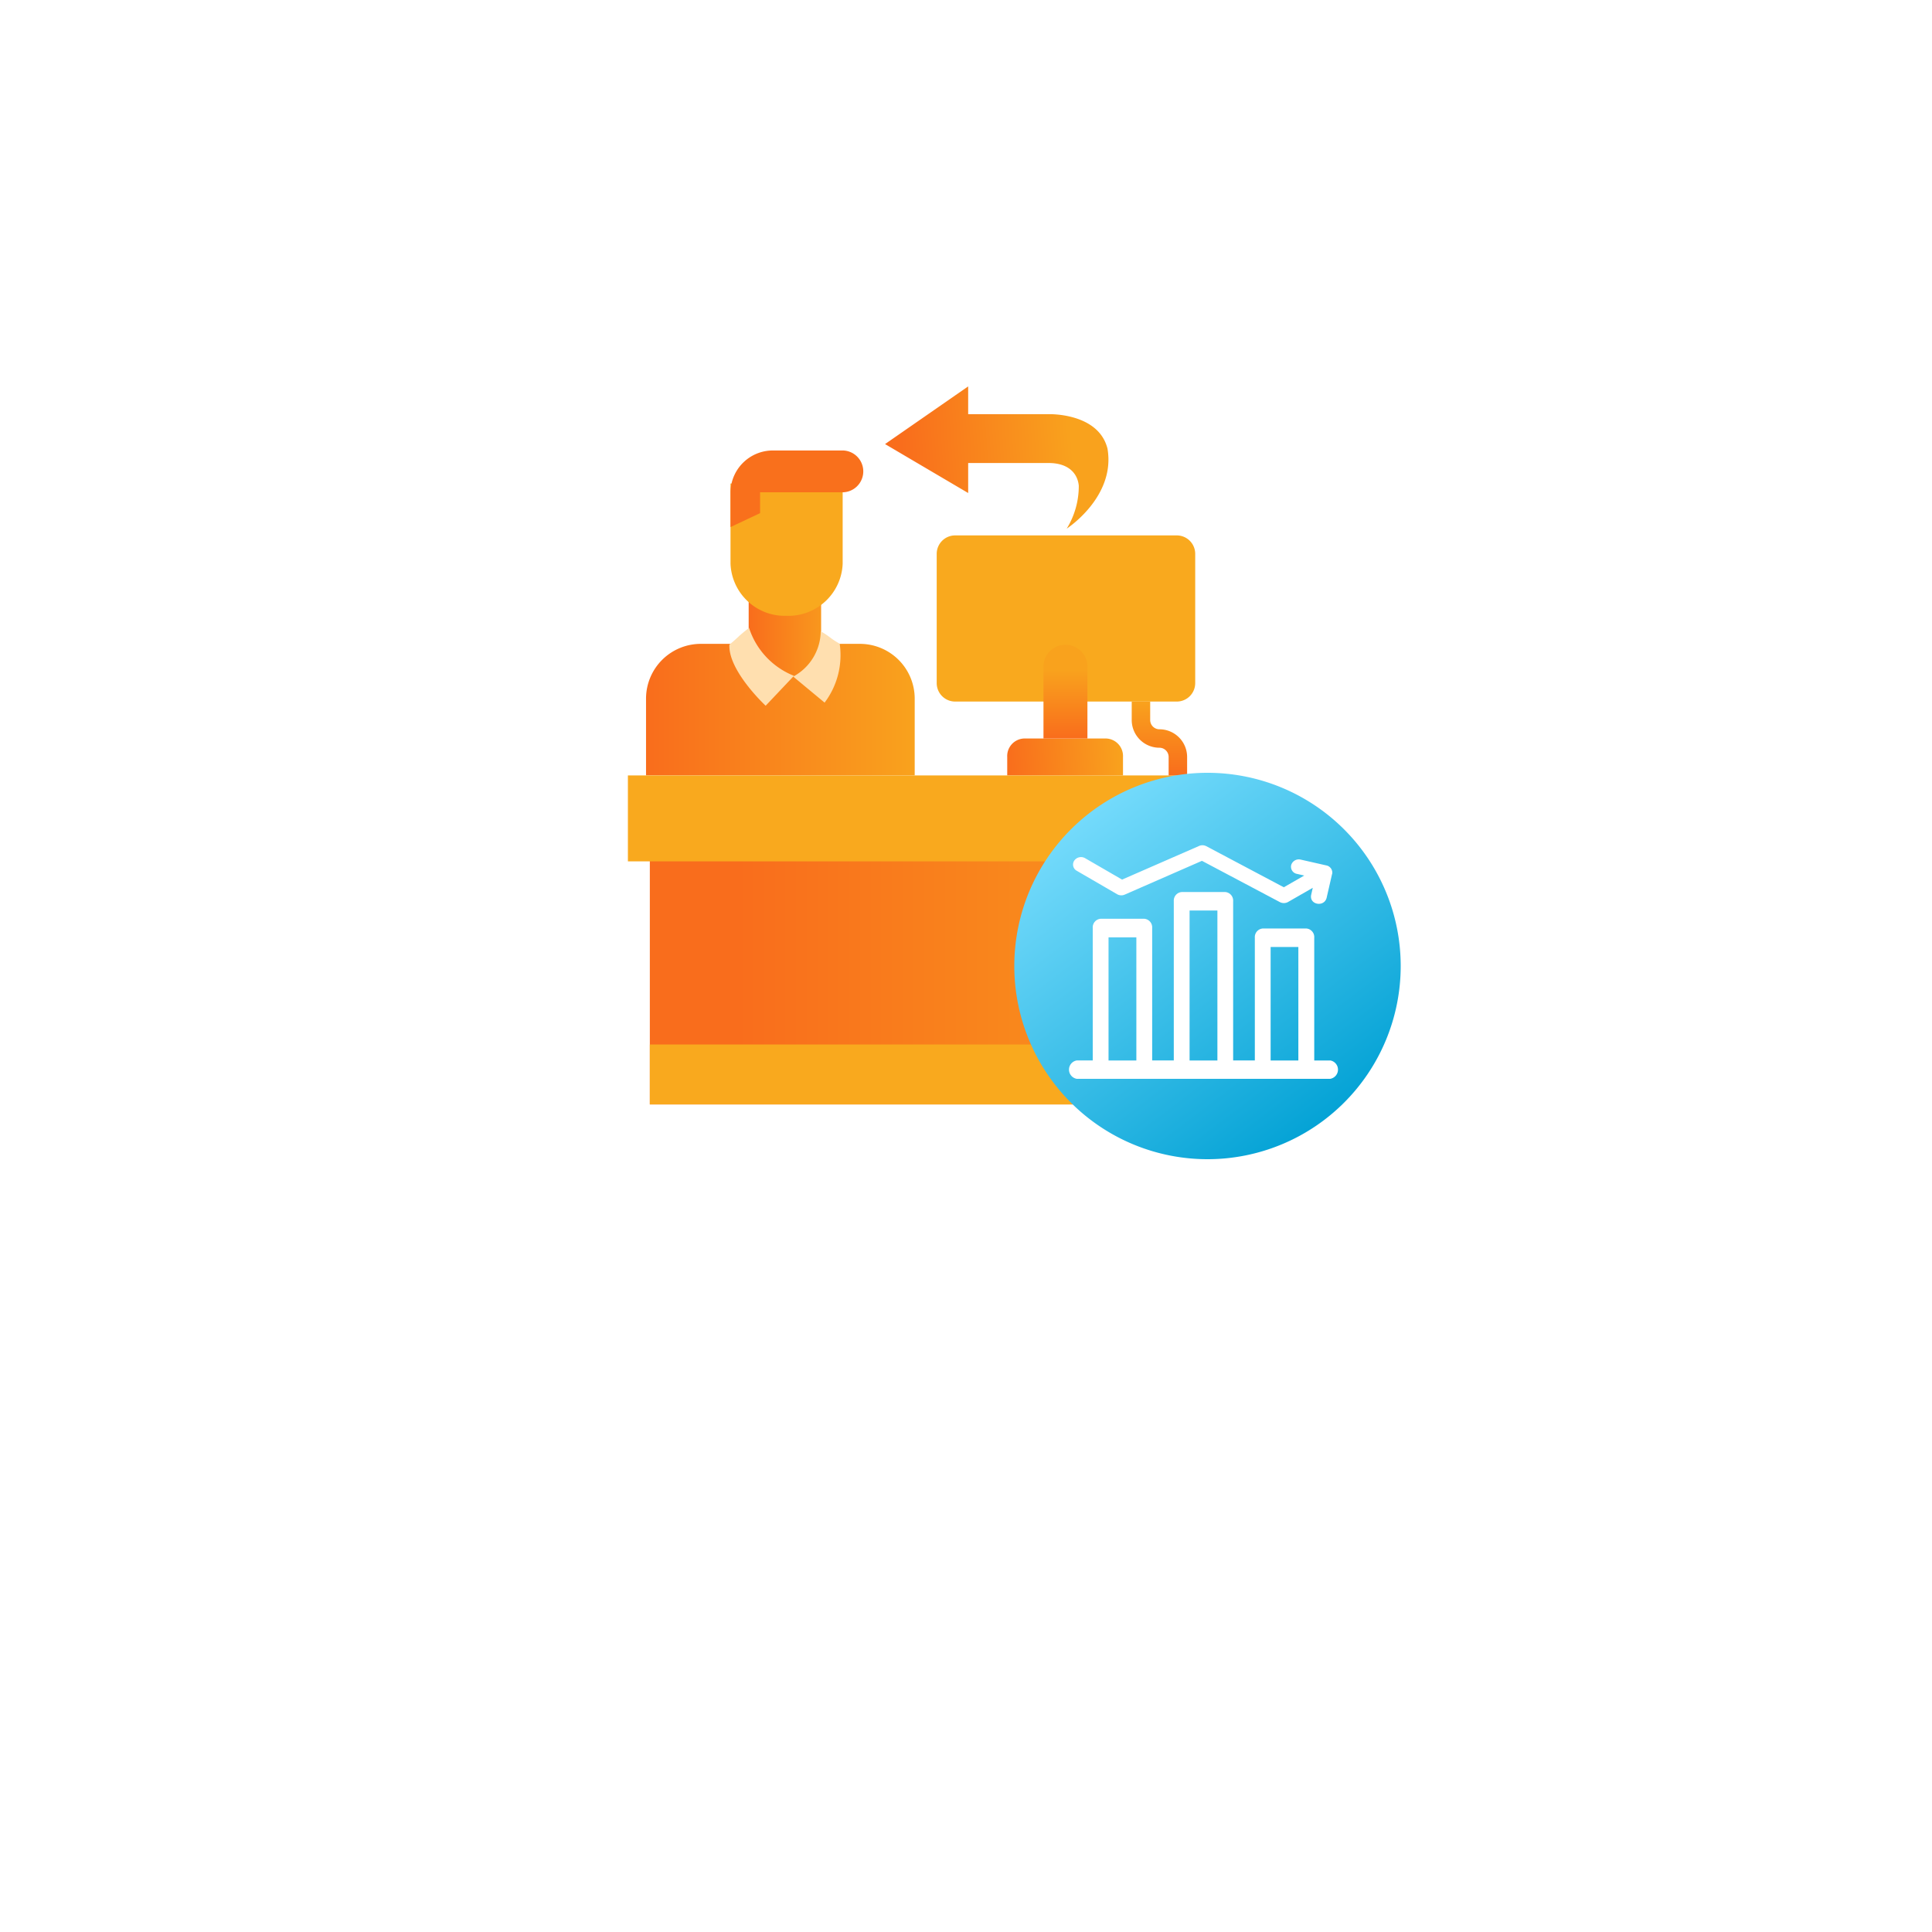 <svg xmlns="http://www.w3.org/2000/svg" xmlns:xlink="http://www.w3.org/1999/xlink" width="80" height="80" viewBox="0 0 80 80"><defs><style>.a{fill:#fff;}.b{fill:url(#c);}.c{fill:url(#d);}.d{fill:#ffdfaf;}.e{fill:#f9a91e;}.f{fill:url(#e);}.g{fill:url(#f);}.h{fill:url(#g);}.i{fill:url(#h);}.j{fill:#f9701c;}.k{fill:url(#i);}.l{fill:url(#j);}.m{filter:url(#a);}</style><filter id="a" x="0" y="0" width="80" height="80" filterUnits="userSpaceOnUse"><feOffset dy="8" input="SourceAlpha"/><feGaussianBlur stdDeviation="5" result="b"/><feFlood flood-opacity="0.188"/><feComposite operator="in" in2="b"/><feComposite in="SourceGraphic"/></filter><linearGradient id="c" x1="1" y1="0.659" x2="0" y2="0.659" gradientUnits="objectBoundingBox"><stop offset="0" stop-color="#f9a21d"/><stop offset="1" stop-color="#f96d1c"/></linearGradient><linearGradient id="d" x1="1.25" y1="0.729" x2="0" y2="0.708" xlink:href="#c"/><linearGradient id="e" x1="1" y1="0.868" x2="0" y2="0.888" xlink:href="#c"/><linearGradient id="f" x1="0.5" y1="0.271" x2="0.5" y2="1" xlink:href="#c"/><linearGradient id="g" x1="1.221" y1="0.413" x2="0.162" y2="0.413" xlink:href="#c"/><linearGradient id="h" x1="0.5" y1="0" x2="0.5" y2="1" xlink:href="#c"/><linearGradient id="i" x1="0.81" y1="0.336" x2="0.068" y2="0.367" xlink:href="#c"/><linearGradient id="j" x1="0.209" y1="0.099" x2="0.819" y2="0.903" gradientUnits="objectBoundingBox"><stop offset="0" stop-color="#73dafb"/><stop offset="1" stop-color="#03a2d5"/></linearGradient></defs><g transform="translate(-4 -381)"><g class="m" transform="matrix(1, 0, 0, 1, 4, 381)"><rect class="a" width="50" height="50" rx="16" transform="translate(15 7)"/></g><g transform="translate(30 399.654)"><path class="b" d="M38.292,17.626h6.541a2.269,2.269,0,0,1,2.292,2.245v3.2H36v-3.2A2.269,2.269,0,0,1,38.292,17.626Z" transform="translate(-35.249 -9.619)"/><rect class="c" width="3" height="4" transform="translate(5.001 5.346)"/><path class="d" d="M48.89,18.477a3.19,3.19,0,0,0,1.859,1.984L49.577,21.7s-1.562-1.453-1.5-2.531C48.483,18.836,48.421,18.836,48.89,18.477Z" transform="translate(-43.873 -11.131)"/><path class="d" d="M43.094,17.625A2.161,2.161,0,0,1,41.954,19.5l1.3,1.078a3.263,3.263,0,0,0,.625-2.438C43.458,17.9,43.512,17.866,43.094,17.625Z" transform="translate(-35.109 -10.138)"/><path class="e" d="M5.765,12.88h9.174a.764.764,0,0,0,.765-.765V6.764A.764.764,0,0,0,14.939,6H5.765A.764.764,0,0,0,5,6.764v5.351A.764.764,0,0,0,5.765,12.88Z" transform="translate(7.787 -2.484)"/><path class="f" d="M16.794,29.529v-.765A.728.728,0,0,0,16.109,28H12.685a.728.728,0,0,0-.685.764v.765Z" transform="translate(3.707 -16.074)"/><path class="g" d="M16,19.88V16.97a.912.912,0,1,1,1.82,0v2.91Z" transform="translate(1.208 -7.955)"/><path class="h" d="M26.184,38H4V48.9H26.184Z" transform="translate(-3.092 -21.821)"/><path class="e" d="M26,32H2v3.558H26Z" transform="translate(-2 -18.545)"/><path class="e" d="M26.184,58H4v2.48H26.184Z" transform="translate(-3.092 -33.404)"/><g transform="translate(20.862 10.397)"><path class="i" d="M5.529,27.058h.765v-.764a1.148,1.148,0,0,0-1.147-1.147.383.383,0,0,1-.382-.382V24H4v.764a1.148,1.148,0,0,0,1.147,1.147.383.383,0,0,1,.382.382Z" transform="translate(-4 -24)"/></g><path class="e" d="M180.644,72v3.315a2.246,2.246,0,0,1-2.322,2.162h0A2.246,2.246,0,0,1,176,75.315V72Z" transform="translate(-171.751 -70.632)"/><path class="j" d="M176,27.171l1.224-.577V25.73h3.366a.866.866,0,1,0,0-1.73H177.8a1.754,1.754,0,0,0-1.8,1.7Z" transform="translate(-171.751 -24)"/></g><path class="k" d="M0,2.388,3.442,4.415V3.172H6.767c.87,0,1.209.468,1.255.937a3.358,3.358,0,0,1-.5,1.781S9.554,4.578,9.211,2.578C8.835,1.078,6.767,1.15,6.767,1.15H3.442V0Z" transform="translate(40.648 397)"/><path class="l" d="M8,0A8,8,0,1,1,0,8,8,8,0,0,1,8,0Z" transform="translate(46 413)"/><g transform="translate(48 360.216)"><g transform="translate(0 57.724)"><path class="a" d="M10.817,158.466h-.659v-5.082A.357.357,0,0,0,9.831,153H8.025a.357.357,0,0,0-.327.381v5.082H6.8v-6.592a.357.357,0,0,0-.327-.381H4.669a.357.357,0,0,0-.327.381v6.592H3.447v-5.485a.357.357,0,0,0-.327-.381H1.313a.357.357,0,0,0-.327.381v5.485H.327a.386.386,0,0,0,0,.762h10.49a.386.386,0,0,0,0-.762Zm-9.177,0v-5.1H2.792v5.1Zm3.356,0v-6.211H6.148v6.211Zm3.356,0v-4.7H9.5v4.7Z" transform="translate(0.262 -151.493)"/></g><path class="a" d="M18.734,56.941a.307.307,0,0,0-.251-.323l-1.055-.239a.329.329,0,0,0-.395.224.3.3,0,0,0,.24.367l.3.068-.846.486-3.208-1.7a.348.348,0,0,0-.3-.011l-3.189,1.393L8.5,56.32a.341.341,0,0,0-.45.1.292.292,0,0,0,.1.419l1.675.973a.348.348,0,0,0,.312.017l3.2-1.4,3.23,1.711a.359.359,0,0,0,.333-.005l1.026-.589-.068.3c-.075.4.527.509.639.127l.226-.987A.327.327,0,0,0,18.734,56.941Z" transform="translate(-7.567)"/></g></g></svg>